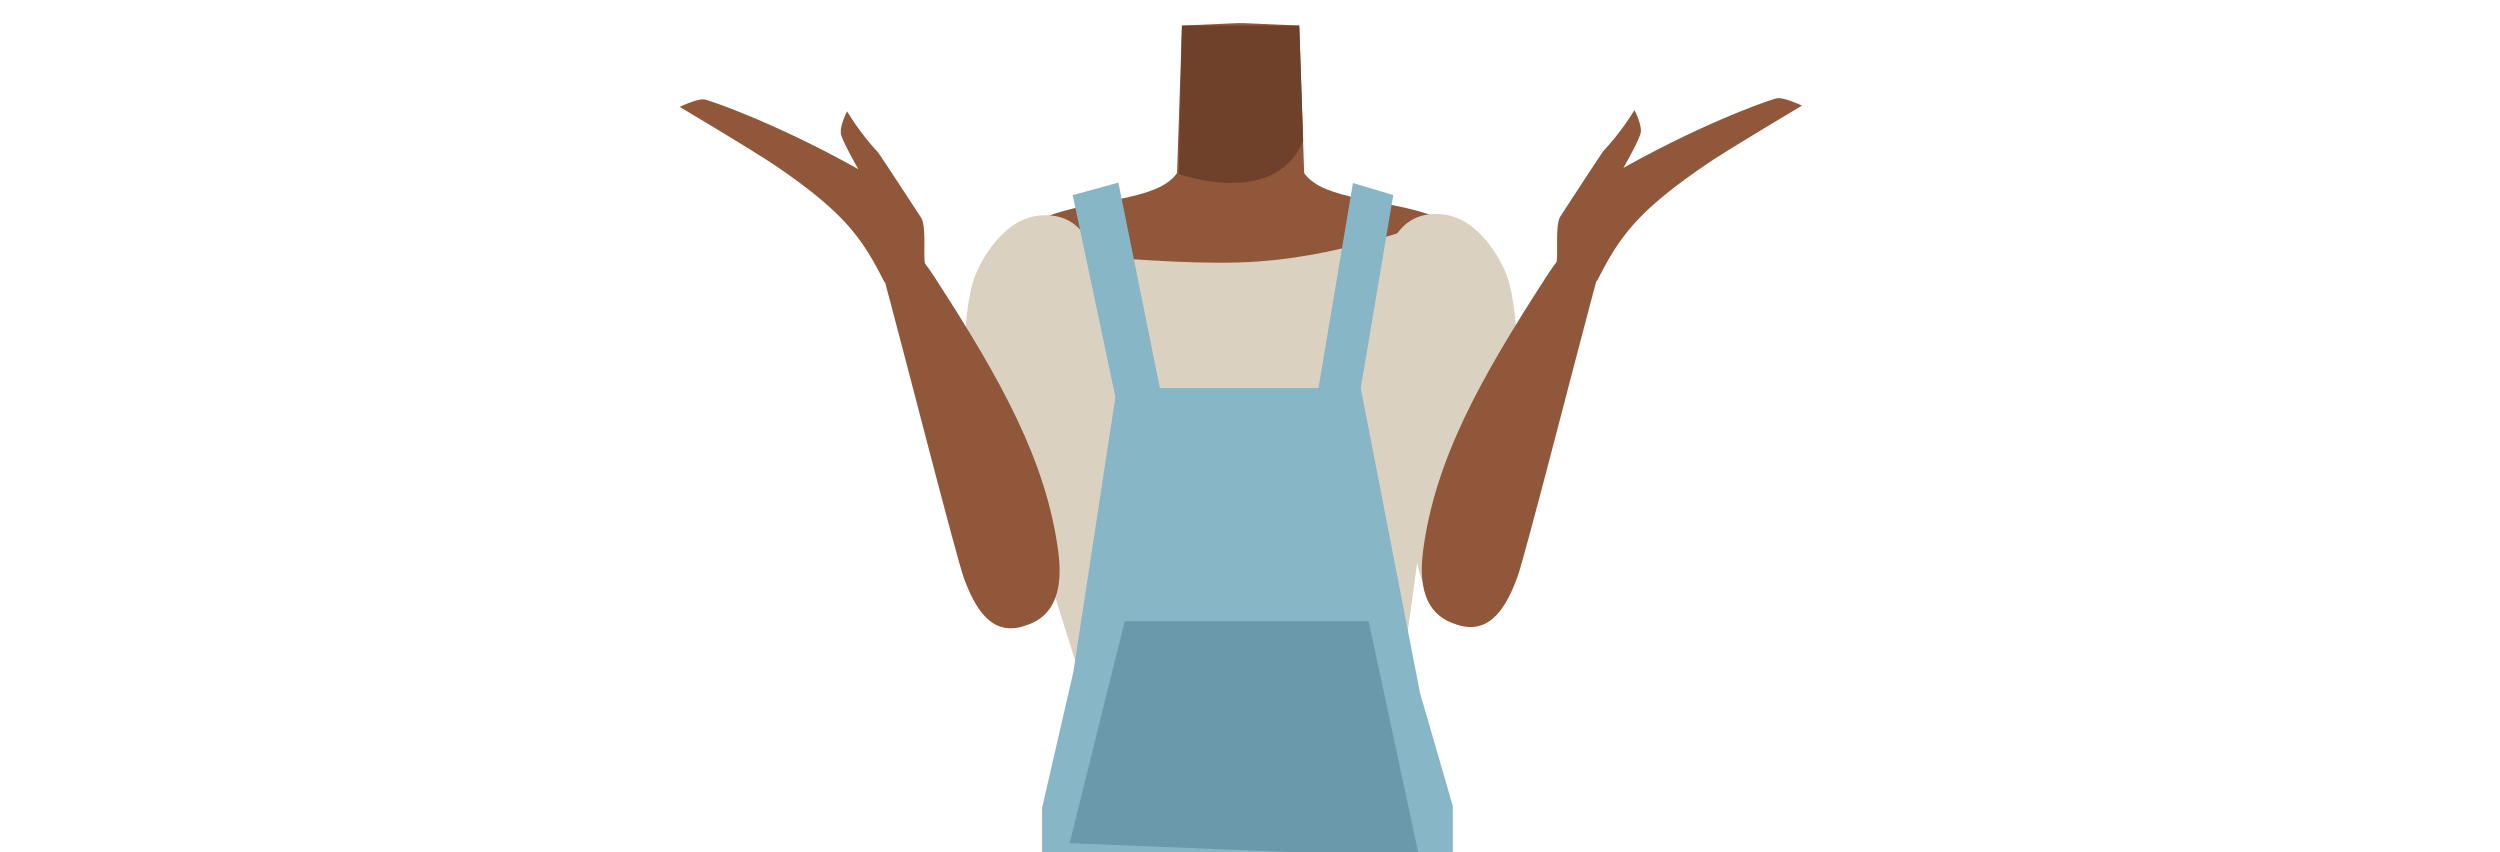 <svg id="Calque_9" data-name="Calque 9" xmlns="http://www.w3.org/2000/svg" viewBox="0 0 788 268.7"><defs><style>.cls-1{fill:#90573a;}.cls-2{fill:#6f412a;}.cls-3{fill:#dbd1c1;}.cls-4{fill:#87b6c7;}.cls-5{fill:#6999aa;}</style></defs><path class="cls-1" d="M391.07,153.81c-5.22-3.47-7.61-.61-13.07,2.45-9.29,5.18-15.08,23-25.4,25.43-3.66.86-12.06-14.62-13-20.69-1.46-9,2.39-26.69-8-35.76-8.79-7.67-20.41-3.57-24.23-15.81-6.66-21.32,12.8-37.34,22.28-41.08C344.05,62.64,365,63.4,371,54.54l.91-26.88.65-19.59L390,7.29h2.08l17.43.78.66,19.59.9,26.88c6.07,8.86,27,8.1,41.43,13.81,9.47,3.74,28.94,19.76,22.28,41.08-3.82,12.24-15.44,8.14-24.24,15.81-10.39,9.07-6.53,26.72-8,35.76-1,6.07-9.38,21.55-13.05,20.69-10.32-2.42-16.11-20.25-25.39-25.43-5.47-3.06-7.85-5.92-13.07-2.45"/><path class="cls-2" d="M371.56,54.84s30.25,11.06,39.2-10.48L409.54,8.07h-37Z"/><path class="cls-3" d="M436.76,240.13c6.52-28,24.84-166.79,15.77-169.69-3.15-1-29,11.28-61.93,12.28-36.28,1.1-79.81-8.46-82.72,4.94-4.15,19.14,33.77,124.7,40.4,152.47,6.93,29.09,53.64,7.28,53.64,7.28S430,269.38,436.76,240.13Z"/><path class="cls-3" d="M344.13,78.13c8.38,18-.87,28.24-3.85,37.35C335.55,130,337.75,160,336,174.78c-.84,6.95-5.5,23-16.7,22.51h0c-14.37-1.29-14.91-18.77-14.76-25.5.3-13.69-4.05-70.61,3.38-86.22,0,0,6.72-16.27,19.46-17.6,8.19-.85,13.33,2.76,16.79,10.16Z"/><path class="cls-1" d="M322.89,197.3c-10.65,3.53-15.79-6.15-19.07-15.09-2.33-6.37-18.72-70.45-23.4-87.81-2.64-9.81-4.31-15,1.35-17.08,5.15-1.92,10.74,6.9,13,10.34,20.93,32.34,35.11,57.81,38.83,86.49C336,193,326.54,196.09,322.89,197.3Z"/><path class="cls-1" d="M276.73,48A82.3,82.3,0,0,1,267,35.1s-2.29,4.38-1.95,7c.28,2.13,5.49,11.22,5.49,11.22h0c-25.27-14.13-45.42-21.21-48.36-21.94-2.08-.51-7.94,2.31-7.94,2.31s23.94,14.24,30.39,18.67c22,15,27.24,23.05,34,36.29,1.2,2.33,15.08-.19,13-5.29-.72-1.78.47-12-1.29-14.73C283.29,57.82,277,48.27,276.73,48Z"/><path class="cls-3" d="M438,77.73c-8.39,18,.86,28.24,3.84,37.35,4.73,14.47,2.54,44.53,4.32,59.3.85,7,5.51,23,16.7,22.51h0c14.38-1.29,14.92-18.77,14.77-25.5-.31-13.69,4.05-70.62-3.38-86.22,0,0-6.72-16.27-19.47-17.6-8.19-.85-13.33,2.76-16.78,10.16Z"/><path class="cls-1" d="M459.25,196.9c10.64,3.53,15.78-6.15,19.06-15.09,2.34-6.38,18.73-70.45,23.41-87.81,2.64-9.81,4.31-15-1.35-17.08-5.16-1.92-10.74,6.9-13,10.34-20.93,32.34-35.11,57.8-38.83,86.49C446.13,192.59,455.6,195.69,459.25,196.9Z"/><path class="cls-1" d="M505.41,47.57a81.8,81.8,0,0,0,9.77-12.87s2.3,4.38,2,7c-.28,2.14-5.49,11.23-5.49,11.23h0C536.91,38.8,557.06,31.72,560,31c2.09-.51,8,2.3,8,2.3S544,47.54,537.55,52C515.6,67,510.32,75,503.53,88.26c-1.19,2.33-15.07-.19-13-5.29.73-1.78-.46-12,1.29-14.73C498.85,57.42,505.14,47.87,505.41,47.57Z"/><polyline class="cls-4" points="338.11 61.5 351.58 125.15 338.31 211.84 328.46 254.68 328.46 276.15 457.92 271.63 457.92 254.04 447.59 218.44 428.91 122.32 439.15 61.49 426.45 57.68 415.58 122.32 365.6 122.32 352.51 57.55"/><polygon class="cls-5" points="447.34 270.2 337.14 265.77 354.51 195.8 431.39 195.8 447.34 270.2"/></svg>